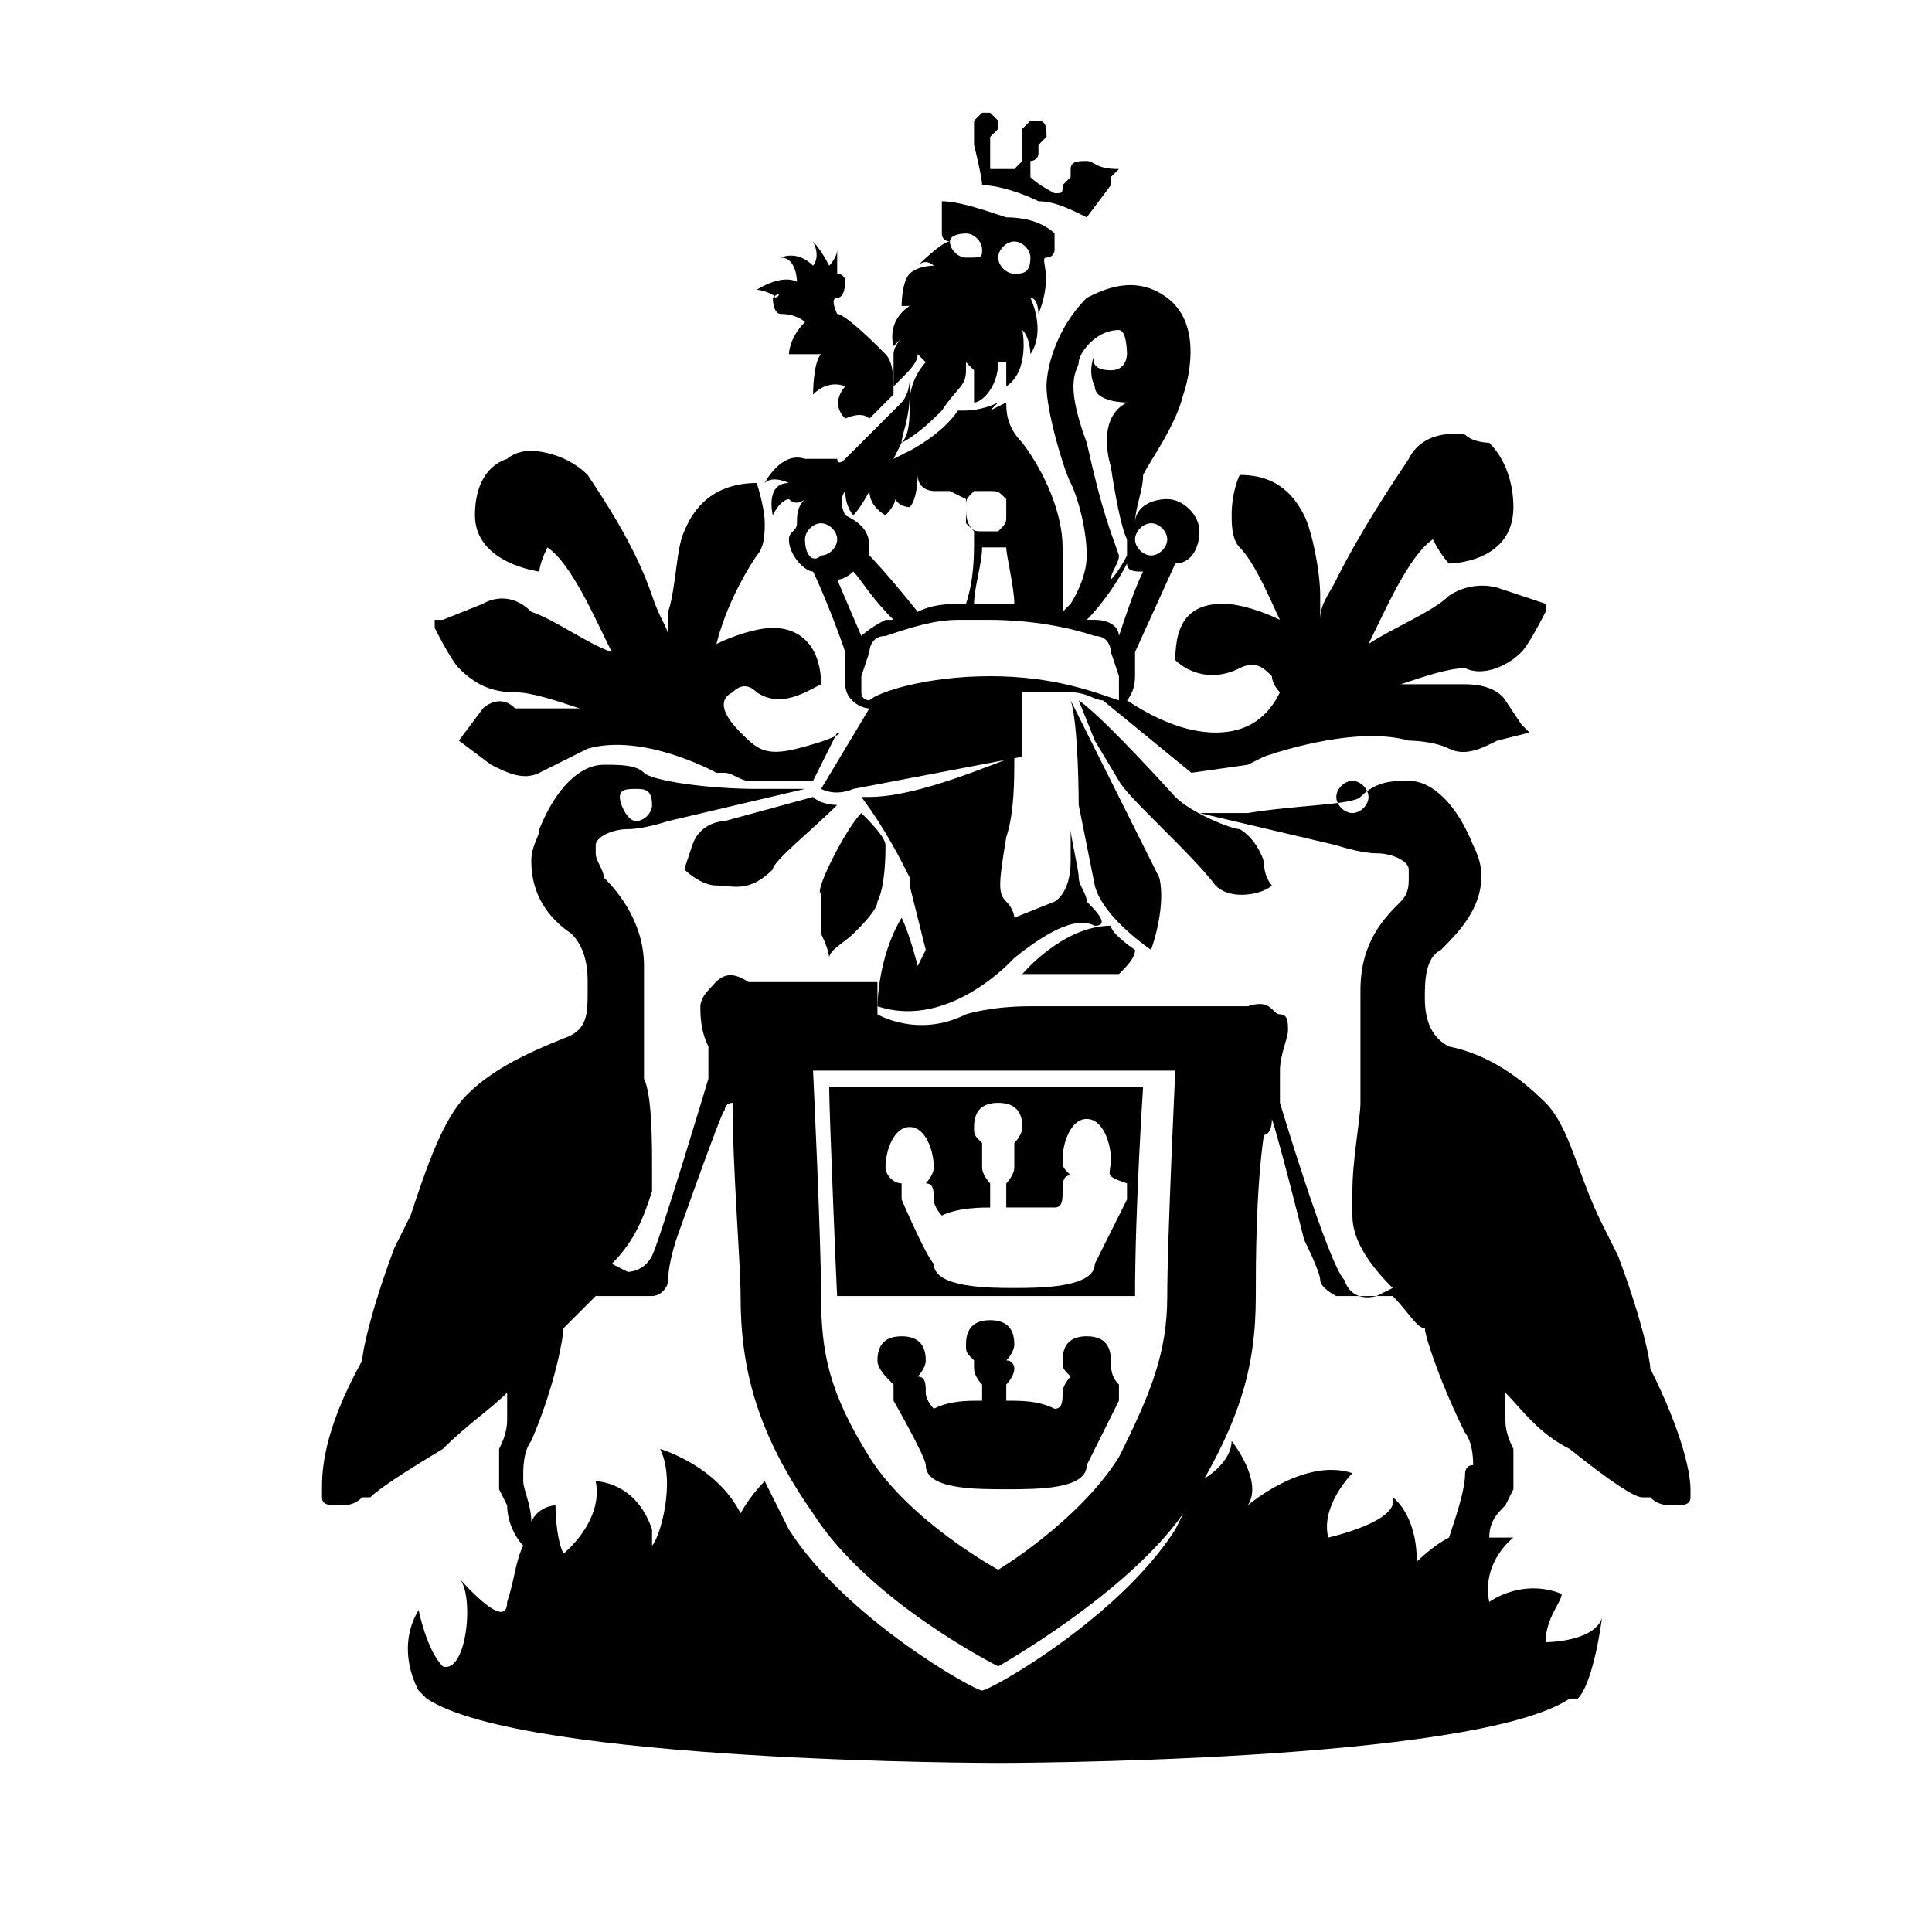 <?xml version="1.0" encoding="utf-8"?>
<!-- Generator: Adobe Illustrator 21.1.0, SVG Export Plug-In . SVG Version: 6.00 Build 0)  -->
<svg version="1.1" id="Layer_1" xmlns="http://www.w3.org/2000/svg" xmlns:xlink="http://www.w3.org/1999/xlink" x="0px" y="0px"
	 viewBox="0 0 24 24" style="enable-background:new 0 0 24 24;" xml:space="preserve">
<style type="text/css">
	.st0{fill:none;}
</style>
<path class="st0" d="M0,0h24v24H0V0z"/>
<path d="M10.7,10.1c0.1,0.1,0.3,0.3,0.3,0.4c0,0.1,0,0.5-0.1,0.7c0,0.1-0.2,0.3-0.3,0.4c-0.1,0.1-0.3,0.2-0.3,0.3
	c0-0.1-0.1-0.3-0.1-0.3c0-0.1,0-0.2,0-0.3c0-0.1,0-0.2,0-0.2C10.1,11.1,10.5,10.3,10.7,10.1z"/>
<circle cx="12.9" cy="1.8" r="0"/>
<circle cx="12.1" cy="1.8" r="0"/>
<path d="M9.9,9.3c-0.4,0.1-0.5,0-0.7-0.2C9,8.9,8.9,8.7,9.1,8.6c0.1-0.1,0.2-0.1,0.3,0c0.3,0.2,0.6,0,0.8-0.1l0,0v0
	c0-0.4-0.2-0.7-0.6-0.7c-0.2,0-0.5,0.1-0.7,0.2C9,7.6,9.2,7.2,9.4,6.9c0.1-0.1,0.1-0.3,0.1-0.4c0-0.2-0.1-0.5-0.1-0.5l0,0h0
	C9.1,6,8.7,6.1,8.5,6.6c-0.1,0.2-0.1,0.7-0.2,1c0,0.1,0,0.2,0,0.3c0-0.1-0.1-0.2-0.2-0.5C7.9,6.8,7.5,6.2,7.3,5.9
	C7,5.6,6.6,5.6,6.6,5.6c-0.2,0-0.3,0.1-0.3,0.1C6,5.8,5.9,6.1,5.9,6.4c0,0.6,0.8,0.7,0.8,0.7S6.7,7,6.8,6.8C7.1,7,7.4,7.7,7.6,8.1
	C7.3,8,6.9,7.7,6.6,7.6C6.3,7.3,6,7.5,6,7.5c0,0-0.5,0.2-0.5,0.2l-0.1,0l0,0.1c0,0,0.2,0.4,0.3,0.5c0.2,0.2,0.4,0.3,0.7,0.3
	c0.2,0,0.5,0.1,0.8,0.2c-0.3,0-0.5,0-0.8,0C6.2,8.6,6,8.8,6,8.8L5.7,9.2l0.4,0.3c0.2,0.1,0.4,0.2,0.6,0.1l0.6-0.3
	C8,9.1,8.9,9.6,8.9,9.6l0.1,0c0.1,0,0.2,0.1,0.3,0.1l0.1,0c0.3,0,0.6,0,0.7,0l0.3-0.6C10.5,9.1,10.3,9.2,9.9,9.3z"/>
<path d="M12,6.2v0.1V6.2z"/>
<path d="M12.3,15.3L12.3,15.3z"/>
<path d="M13.8,14.4c0-0.2-0.1-0.5-0.3-0.5c-0.2,0-0.3,0.3-0.3,0.5c0,0.1,0,0.1,0.1,0.2c-0.1,0-0.1,0.1-0.1,0.2c0,0.1,0,0.2-0.1,0.2
	l0,0c0,0,0,0,0,0C13,15,12.7,15,12.5,15c0,0,0,0,0,0l0,0c0,0,0,0,0-0.1c0,0,0-0.2,0-0.2c0,0,0.1-0.1,0.1-0.2c0,0,0-0.3,0-0.3
	c0,0,0,0,0,0c0,0,0.1-0.1,0.1-0.2c0-0.2-0.1-0.3-0.3-0.3c-0.2,0-0.3,0.1-0.3,0.3c0,0.1,0,0.1,0.1,0.2l0,0c0,0,0,0.3,0,0.3
	c0,0.1,0.1,0.2,0.1,0.2v0.2c0,0,0,0,0,0.1l0,0c0,0,0,0,0,0c-0.1,0-0.4,0-0.6,0.1c0,0,0,0,0,0l0,0c0,0-0.1-0.1-0.1-0.2
	c0-0.1,0-0.2-0.1-0.2c0,0,0.1-0.1,0.1-0.2c0-0.2-0.1-0.5-0.3-0.5c-0.2,0-0.3,0.3-0.3,0.5c0,0.1,0.1,0.2,0.2,0.2c0,0,0,0,0,0.1v0.1
	c0,0,0.3,0.7,0.4,0.8v0c0,0.3,0.7,0.3,1,0.3s1,0,1-0.3c0,0,0,0,0,0c0,0,0.4-0.8,0.4-0.8c0,0,0,0,0-0.1c0,0,0,0,0-0.1
	C13.7,14.6,13.8,14.6,13.8,14.4L13.8,14.4z M10.3,13.5h3.9c0,0-0.1,1.5-0.1,2.6h-3.7C10.4,16.2,10.3,13.8,10.3,13.5z"/>
<path d="M13.8,16.9c0-0.2-0.1-0.3-0.3-0.3c-0.2,0-0.3,0.1-0.3,0.3c0,0.1,0,0.1,0.1,0.2c0,0-0.1,0.1-0.1,0.2c0,0.1,0,0.2-0.1,0.2l0,0
	c0,0,0,0,0,0c-0.2-0.1-0.4-0.1-0.6-0.1c0,0,0,0,0,0l0,0l0,0v0c0,0,0-0.2,0-0.2c0,0,0.1-0.1,0.1-0.2c0,0,0-0.1-0.1-0.1c0,0,0,0,0,0
	c0,0,0.1-0.1,0.1-0.2c0-0.2-0.1-0.3-0.3-0.3c-0.2,0-0.3,0.1-0.3,0.3c0,0.1,0,0.1,0.1,0.2c0,0,0,0,0,0c0,0,0,0.1,0,0.1
	c0,0.1,0.1,0.2,0.1,0.2v0.2v0l0,0l0,0c0,0,0,0,0,0c-0.2,0-0.4,0-0.6,0.1c0,0,0,0,0,0l0,0c0,0-0.1-0.1-0.1-0.2c0-0.1,0-0.2-0.1-0.2
	c0,0,0.1-0.1,0.1-0.2c0-0.2-0.1-0.3-0.3-0.3c-0.2,0-0.3,0.1-0.3,0.3c0,0.1,0.1,0.2,0.2,0.3c0,0,0,0,0,0.1v0.1c0,0,0.4,0.7,0.4,0.8v0
	c0,0.3,0.6,0.3,1,0.3c0.4,0,1,0,1-0.3c0,0,0,0,0,0c0,0,0.4-0.8,0.4-0.8s0,0,0-0.1c0,0,0,0,0-0.1C13.8,17.1,13.8,17,13.8,16.9
	L13.8,16.9z"/>
<path d="M18.2,18.3c0,0.2-0.1,0.5-0.2,0.8c-0.2,0.1-0.4,0.3-0.4,0.3c0-0.6-0.3-0.8-0.3-0.8c0.1,0.3-0.8,0.5-0.8,0.5
	c-0.1-0.4,0.3-0.8,0.3-0.8c-0.6-0.2-1.3,0.4-1.3,0.4c0.2-0.3-0.2-0.8-0.2-0.8c0,0.2-0.2,0.4-0.4,0.5c-0.1,0.2-0.2,0.4-0.3,0.6
	c-0.7,1.1-2.3,2-2.4,2l-0.1,0.1L12.2,21c-0.1,0-1.7-0.9-2.4-2c-0.1-0.2-0.2-0.4-0.3-0.6c-0.2,0.2-0.3,0.4-0.3,0.4
	c-0.3-0.6-1-0.8-1-0.8c0.2,0.4,0,1.1-0.1,1.2c0,0,0-0.1,0-0.2c-0.2-0.6-0.7-0.6-0.7-0.6C7.5,18.9,7,19.3,7,19.3
	c-0.1-0.2-0.1-0.6-0.1-0.6s-0.2,0-0.3,0.2c0-0.2-0.1-0.4-0.1-0.5c0,0,0-0.1,0-0.1c0-0.3,0.1-0.4,0.1-0.4C6.9,17.2,7,16.6,7,16.5
	c0,0,0.2-0.2,0.4-0.4c0,0,0.4,0,0.4,0s0.2,0,0.3,0s0.2-0.1,0.2-0.2c0-0.2,0.1-0.5,0.1-0.5S9,13.7,9,13.8c0,0,0-0.1,0.1-0.1
	c0,0.8,0.1,2,0.1,2.4c0,0.9,0.2,1.7,0.9,2.7c0.7,1.1,2.3,1.9,2.3,1.9s1.6-0.9,2.3-1.9c0.7-1.1,0.9-1.8,0.9-2.7c0-0.4,0-1.3,0.1-2
	c0,0,0,0,0,0c0,0,0.1,0,0.1-0.2c0.1,0.3,0.4,1.5,0.4,1.5s0.2,0.4,0.2,0.5c0,0.1,0.2,0.2,0.2,0.2s0.3,0,0.3,0c0.1,0,0.3,0,0.4,0
	c0.2,0.2,0.3,0.4,0.4,0.4c0,0.1,0.2,0.7,0.5,1.3c0,0,0.1,0.1,0.1,0.4C18.2,18.2,18.2,18.3,18.2,18.3L18.2,18.3z M12.3,13.3h2.3
	c0,0-0.1,2.1-0.1,2.8c0,0.7-0.2,1.2-0.6,2c-0.5,0.8-1.5,1.4-1.5,1.4s-1.1-0.6-1.6-1.4c-0.5-0.8-0.6-1.3-0.6-2c0-0.7-0.1-2.8-0.1-2.8
	H12.3z M7.9,9.8c0.1,0,0.2,0,0.2,0.2c0,0.1-0.1,0.2-0.2,0.2S7.7,10,7.7,9.9C7.7,9.8,7.8,9.8,7.9,9.8z M16.8,10.1
	c-0.1,0-0.2-0.1-0.2-0.2s0.1-0.2,0.2-0.2S17,9.8,17,9.9C17,10,16.9,10.1,16.8,10.1z M12,12.6c-0.6,0.3-1.1,0-1.1,0
	c0-0.1,0-0.4,0-0.4H9.3c-0.3-0.2-0.4,0-0.5,0.1s-0.1,0.2-0.1,0.2c0,0.1,0,0.3,0.1,0.5c0,0.2,0,0.4,0,0.4s-0.6,2-0.7,2.2
	c-0.1,0.2-0.3,0.2-0.3,0.2l-0.2-0.1c0.3-0.3,0.4-0.6,0.5-0.9c0-0.1,0-0.2,0-0.3c0-0.3,0-0.9-0.1-1.1v0l0-0.1C8,13.3,8,13.1,8,12.9
	L8,12c0-0.6-0.4-1-0.5-1.1c0-0.1-0.1-0.2-0.1-0.3c0,0,0-0.1,0-0.1c0-0.1,0.2-0.2,0.4-0.2c0.2,0,0.5-0.1,0.5-0.1l1.7-0.4l-0.6,0
	c-0.6,0-1.3-0.1-1.4-0.2C7.9,9.5,7.7,9.5,7.5,9.5c-0.3,0-0.6,0.3-0.8,0.8c0,0.1-0.1,0.2-0.1,0.4c0,0.4,0.2,0.7,0.5,0.9
	c0.2,0.2,0.2,0.5,0.2,0.6v0.1c0,0.3,0,0.5-0.3,0.6c-0.5,0.2-0.9,0.4-1.2,0.7c-0.3,0.3-0.5,0.9-0.7,1.5l-0.2,0.4
	c-0.3,0.8-0.4,1.3-0.4,1.4C4,17.8,4,18.3,4,18.5c0,0.1,0,0.1,0,0.1v0c0,0.1,0.1,0.1,0.2,0.1c0.1,0,0.2,0,0.3-0.1l0.1,0
	c0.1-0.1,0.4-0.3,0.9-0.6c0.3-0.3,0.6-0.5,0.8-0.7c0,0.2,0,0.3,0,0.3c0,0.1,0,0.2-0.1,0.4l0,0.1c0,0.1,0,0.2,0,0.2
	c0,0.1,0,0.2,0,0.2c0,0,0.1,0.2,0.1,0.2c0,0.2,0.1,0.4,0.2,0.5c-0.1,0.2-0.1,0.4-0.2,0.7c0,0.4-0.6-0.3-0.6-0.3
	c0.2,0.2,0.1,1.2-0.2,1.1c-0.2-0.2-0.3-0.7-0.3-0.7c-0.3,0.5,0,1,0,1l0.1,0.1c1.2,0.8,7.1,0.8,7.1,0.8s5.9,0,7.1-0.8l0.1,0
	c0.2-0.2,0.3-1,0.3-1c-0.1,0.3-0.7,0.3-0.7,0.3c0-0.3,0.2-0.5,0.2-0.6c-0.5-0.2-0.9,0.1-0.9,0.1c-0.1-0.5,0.3-0.8,0.3-0.8
	c-0.1,0-0.2,0-0.3,0c0-0.2,0.1-0.3,0.2-0.4l0.1-0.2c0-0.1,0-0.1,0-0.2c0-0.1,0-0.2,0-0.2l0-0.1c-0.1-0.2-0.1-0.3-0.1-0.4
	c0,0,0-0.2,0-0.3c0.2,0.2,0.4,0.5,0.8,0.7c0.5,0.4,0.8,0.6,0.9,0.6l0.1,0c0.1,0.1,0.2,0.1,0.3,0.1c0.1,0,0.2,0,0.2-0.1v0
	c0,0,0-0.1,0-0.1c0-0.2-0.1-0.7-0.5-1.5c0-0.1-0.1-0.6-0.4-1.4l-0.2-0.4c-0.3-0.6-0.4-1.2-0.7-1.5c-0.3-0.3-0.7-0.6-1.2-0.7
	c-0.2-0.1-0.3-0.3-0.3-0.6v0c0-0.2,0-0.5,0.2-0.6c0.2-0.2,0.5-0.5,0.5-0.9c0-0.1,0-0.2-0.1-0.4c-0.2-0.5-0.5-0.8-0.8-0.8
	c-0.2,0-0.4,0-0.6,0.2c-0.1,0.1-0.8,0.1-1.4,0.2l-0.6,0l1.7,0.4c0,0,0.3,0.1,0.5,0.1s0.4,0.1,0.4,0.2c0,0,0,0.1,0,0.1
	c0,0.1,0,0.2-0.1,0.3c-0.2,0.2-0.5,0.5-0.5,1.1l0,0.8c0,0.3,0,0.4,0,0.5l0,0.1v0c0,0.2-0.1,0.7-0.1,1.1c0,0.1,0,0.2,0,0.3
	c0,0.3,0.2,0.6,0.5,0.9l-0.2,0.1c0,0-0.3,0.1-0.4-0.2c-0.2-0.2-0.8-2.2-0.8-2.2s0-0.2,0-0.4c0-0.2,0.1-0.4,0.1-0.5s0-0.2-0.1-0.2
	s-0.1-0.2-0.4-0.1h-2.7C12.3,12.5,12,12.6,12,12.6L12,12.6z"/>
<path d="M13.5,2c-0.1,0-0.2,0-0.2,0.1c0,0,0,0.1,0,0.1c0,0,0,0,0,0c0,0-0.1,0.1-0.1,0.1c0,0.1,0,0.1-0.1,0.1l0,0c0,0,0,0,0,0
	c0,0-0.2-0.1-0.3-0.2c0,0,0,0,0-0.1v0v0v0c0,0,0-0.1,0-0.1c0,0,0.1,0,0.1-0.1l0-0.1l0,0c0,0,0.1-0.1,0.1-0.1c0,0,0,0,0,0
	c0-0.1,0-0.2-0.1-0.2c0,0-0.1,0-0.1,0s-0.1,0.1-0.1,0.1s0,0.1,0,0.1h0l0,0.1v0c0,0.1,0,0.1,0,0.1c0,0,0,0.1,0,0.1c0,0,0,0,0,0h0
	c0,0,0,0-0.1,0.1c-0.2,0-0.3,0-0.3,0c0,0,0,0,0-0.1l0,0c0,0,0,0,0-0.1c0-0.1,0-0.1,0-0.2c0,0,0,0,0,0c0,0,0.1-0.1,0.1-0.1
	c0,0,0,0,0,0c0,0,0-0.1,0-0.1c0,0-0.1-0.1-0.1-0.1s-0.1,0-0.1,0c0,0-0.1,0.1-0.1,0.1c0,0.1,0,0.1,0,0.2c0,0,0,0.1,0,0.1
	s0.1,0.4,0.1,0.5c0.2,0,0.5,0.1,0.7,0.2c0.2,0,0.4,0.1,0.6,0.2l0.3-0.4c0,0,0,0,0-0.1c0,0,0,0,0,0c0,0,0.1-0.1,0.1-0.1
	C13.6,2.1,13.6,2,13.5,2z"/>
<path d="M14.1,11.8C14.1,11.9,14.1,11.9,14.1,11.8c0,0.1-0.1,0.2-0.2,0.3h-1.2c0,0,0.5-0.6,1.1-0.6C13.8,11.6,14.1,11.8,14.1,11.8"
	/>
<path d="M13.9,9.7l-0.3-0.5l-0.2-0.5c0.3,0.2,1.2,1.2,1.2,1.2c0.2,0.2,0.7,0.4,0.8,0.4c0,0,0.2,0.1,0.3,0.4c0,0.2,0.1,0.3,0.1,0.3
	c-0.1,0.1-0.5,0.2-0.7,0C14.8,10.6,14,9.9,13.9,9.7"/>
<path d="M12.6,3.4c-0.1,0-0.2-0.1-0.2-0.2s0.1-0.2,0.2-0.2c0.1,0,0.2,0.1,0.2,0.2C12.8,3.4,12.7,3.4,12.6,3.4z M12,3.2
	c-0.1,0-0.2-0.1-0.2-0.2S12,2.9,12,2.9c0.1,0,0.2,0.1,0.2,0.2S12.2,3.2,12,3.2z M13,3.2c0,0,0.1,0,0.1-0.1c0,0,0-0.1,0-0.2
	c-0.1-0.1-0.3-0.2-0.6-0.2c-0.3-0.1-0.6-0.2-0.8-0.2c0,0,0,0,0,0c0,0,0,0.1,0,0.2s0,0.1,0,0.2c0,0.1,0.1,0.1,0.1,0.1v0
	c-0.1,0-0.4,0.3-0.4,0.3c0.1-0.1,0.2,0,0.2,0s-0.2,0-0.3,0.1c-0.1,0.1-0.1,0.4-0.1,0.4c0,0,0.1,0,0.1,0C11,4,11.1,4.3,11.1,4.3
	c0.1-0.1,0.2-0.2,0.2-0.2s0,0-0.1,0.1c0,0-0.1,0.1-0.1,0.2c0,0.1,0,0.2,0,0.4c0,0,0,0,0.1-0.1c0.1-0.1,0.2-0.2,0.2-0.3l0.1,0.1
	c0,0-0.2,0.2-0.2,0.5c0,0.2,0,0.4-0.1,0.5c0.2-0.1,0.4-0.3,0.5-0.4l0,0C11.9,4.8,12,4.8,12,4.6V4.5l0.1,0.1c0,0,0,0.1,0,0.1
	s0,0.2,0,0.3c0.1,0,0.3-0.2,0.3-0.5h0.1v0.2v0.1c0,0,0,0,0,0c0.3-0.2,0.2-0.7,0.2-0.7c0.1,0.1,0.1,0.3,0.1,0.3c0.2-0.3,0-0.7,0-0.7
	c0.1,0,0.1,0.2,0.1,0.2C13.1,3.4,12.9,3.2,13,3.2C12.9,3.2,12.9,3.2,13,3.2z"/>
<path d="M9.6,3.7c0,0,0,0.2,0.1,0.2C9.9,3.9,10,4,10,4C9.8,4.2,9.8,4.4,9.8,4.4c0.2,0,0.4,0,0.4,0c-0.1,0.1-0.1,0.5-0.1,0.5
	c0.2-0.2,0.4-0.1,0.4-0.1s-0.2,0.2,0,0.4c0,0,0.2-0.1,0.3,0c0,0,0,0,0,0l0.3-0.3c0-0.2,0-0.4-0.1-0.5l-0.1-0.1c0,0-0.4-0.4-0.5-0.4
	c0,0-0.1-0.2,0-0.2s0.1-0.2,0.1-0.2c0-0.1-0.1-0.1-0.1-0.1c0-0.2,0-0.3,0-0.3c0,0.1-0.1,0.2-0.1,0.2C10.2,3.1,10.1,3,10.1,3
	c0.1,0.2,0,0.3,0,0.3C9.9,3.1,9.7,3.2,9.7,3.2c0.2,0,0.2,0.3,0.2,0.3C9.7,3.4,9.4,3.6,9.4,3.6C9.5,3.6,9.7,3.7,9.6,3.7
	C9.7,3.6,9.7,3.7,9.6,3.7L9.6,3.7z"/>
<path d="M10.4,10c0,0-0.2,0-0.3-0.1L9,10.2c0,0-0.3,0-0.4,0.3c-0.1,0.3-0.1,0.3-0.1,0.3s0.2,0.2,0.4,0.2s0.4,0.1,0.7-0.2
	C9.6,10.7,10.1,10.3,10.4,10"/>
<path d="M13.5,11.2c0-0.1-0.1-0.2-0.1-0.3c0-0.1-0.1-0.5-0.1-0.6v0.3v0.1c0,0.4-0.2,0.5-0.2,0.5l-0.5,0.2l0,0c0,0,0-0.1-0.1-0.2
	c-0.1-0.1-0.1-0.2,0-0.8c0.1-0.3,0.1-0.7,0.1-1c-0.3,0.1-1.2,0.5-1.8,0.5l-0.1,0c0.3,0.4,0.5,0.8,0.6,1l0,0.1l0.2,0.8l-0.1,0.2
	c0,0-0.1-0.4-0.2-0.6c-0.3,0.5-0.3,1.1-0.3,1.1c0.9,0.3,1.7-0.6,1.7-0.6c0.5-0.4,0.8-0.5,1-0.4C13.8,11.5,13.6,11.3,13.5,11.2
	L13.5,11.2z"/>
<path d="M12.3,8.4c-0.8,0-1.4,0.2-1.5,0.3c0,0-0.1,0-0.1-0.1c0-0.1,0-0.1,0-0.2l0.1-0.3c0,0,0-0.2,0.2-0.2c0.3-0.1,0.6-0.2,0.9-0.2
	l0.4,0c0.1,0,0.7,0,1.3,0.2c0.2,0,0.2,0.2,0.2,0.2c0,0,0.1,0.3,0.1,0.3c0,0.1,0,0.1,0,0.2s0,0.1,0,0.1s0,0,0,0l0,0
	C13.6,8.6,13.1,8.4,12.3,8.4L12.3,8.4z M10.4,7.2c0.1,0,0.2-0.1,0.2-0.1c0.1,0.1,0.2,0.3,0.5,0.6c0,0-0.1,0-0.1,0
	c-0.2,0.1-0.3,0.2-0.3,0.2L10.4,7.2z M10,6.7c0-0.1,0.1-0.2,0.2-0.2c0.1,0,0.2,0.1,0.2,0.2c0,0.1-0.1,0.2-0.2,0.2
	C10.1,7,10,6.9,10,6.7z M10.5,6.1c0,0.2,0.1,0.3,0.1,0.3c0.1-0.1,0.2-0.3,0.2-0.3c0,0.2,0.2,0.3,0.2,0.3c0.2-0.2,0.1-0.3,0.1-0.3
	c0,0.2,0.2,0.2,0.2,0.2c0.1-0.1,0.1-0.4,0.1-0.4c0,0.2,0.2,0.2,0.2,0.2c0.1,0,0.2,0,0.2,0l0.2,0.1c0,0,0,0.1,0,0.1
	c0,0.1,0,0.2,0.1,0.3c0,0,0,0,0,0.1c0,0.2,0,0.5-0.1,0.8c-0.2,0-0.4,0-0.6,0.1c-0.4-0.5-0.6-0.7-0.6-0.7c0,0,0-0.1,0-0.1
	c0-0.2-0.1-0.3-0.3-0.4C10.4,6.2,10.5,6.1,10.5,6.1z M12.6,7.5c-0.1,0-0.2,0-0.3,0c-0.1,0-0.2,0-0.2,0c0-0.2,0.1-0.5,0.1-0.7
	c0,0,0.1,0,0.1,0c0,0,0.1,0,0.2,0C12.5,6.9,12.6,7.3,12.6,7.5z M12,6.3c0-0.1,0-0.1,0.1-0.2c0,0,0.1,0,0.2,0c0.1,0,0.1,0,0.2,0.1
	c0,0,0,0.1,0,0.2c0,0.1,0,0.1-0.1,0.2c0,0-0.1,0-0.2,0c-0.1,0-0.1,0-0.2-0.1C12,6.4,12,6.4,12,6.3z M13.5,5.5
	c-0.3-0.8-0.1-0.9-0.1-1c0-0.1,0.2-0.4,0.5-0.4C14,4.1,14,4.4,14,4.4s0,0.2-0.2,0.2c-0.3,0-0.2-0.2-0.2-0.2s-0.1,0.2,0,0.4
	C13.6,5,14,5,14,5c-0.4,0.2-0.2,0.8-0.2,0.8s0.1,0.7,0.2,0.9v0.1c0,0,0,0.1,0,0.1v0v0c0,0-0.1,0.2-0.2,0.3c0-0.1,0.1-0.2,0.1-0.3
	C13.8,6.6,13.7,6.4,13.5,5.5z M14,7c0,0.1,0.1,0.1,0.2,0.1c-0.1,0.2-0.2,0.5-0.3,0.8c0-0.1-0.1-0.2-0.3-0.2c0,0-0.1,0-0.1,0
	C13.7,7.5,13.9,7.2,14,7z M14.3,6.5c0.1,0,0.2,0.1,0.2,0.2c0,0.1-0.1,0.2-0.2,0.2c-0.1,0-0.2-0.1-0.2-0.2
	C14.1,6.6,14.2,6.5,14.3,6.5z M18.9,8.1C19,8,19.2,7.6,19.2,7.6l0-0.1l-0.6-0.2c0,0-0.3-0.1-0.6,0.1c-0.2,0.2-0.7,0.4-1,0.6
	c0.2-0.4,0.5-1.1,0.8-1.3C17.9,6.9,18,7,18,7s0.8,0,0.8-0.7c0-0.3-0.1-0.6-0.3-0.8c0,0-0.2,0-0.3-0.1c0,0-0.5-0.1-0.7,0.3
	c-0.2,0.3-0.6,0.9-0.9,1.5c-0.1,0.2-0.2,0.3-0.2,0.5c0-0.1,0-0.2,0-0.3c0-0.3-0.1-0.8-0.2-1c-0.2-0.4-0.5-0.5-0.8-0.5h0l0,0
	c0,0-0.1,0.2-0.1,0.5c0,0.1,0,0.3,0.1,0.4c0.2,0.2,0.4,0.7,0.5,0.9c-0.2-0.1-0.5-0.2-0.7-0.2c-0.4,0-0.6,0.2-0.6,0.7v0l0,0
	c0.1,0.1,0.4,0.3,0.8,0.1c0.2-0.1,0.3,0,0.4,0.1l0,0c0,0,0,0.1,0.1,0.2c-0.1,0.2-0.3,0.5-0.8,0.5c-0.4,0-0.8-0.2-1.1-0.4
	c0,0,0,0,0,0c0,0,0.1-0.1,0.1-0.3c0-0.1,0-0.2,0-0.2l0-0.1l0.5-1.1c0.2,0,0.3-0.2,0.3-0.4c0-0.2-0.2-0.4-0.4-0.4
	c-0.2,0-0.4,0.1-0.4,0.3c0-0.2,0.1-0.4,0.1-0.6c0.1-0.2,0.4-0.6,0.5-1c0.1-0.3,0.2-0.9-0.2-1.2c-0.4-0.3-0.8-0.1-1,0
	C13.1,4.1,13,4.6,13,4.8c0,0.3,0.2,1,0.3,1.2c0.1,0.2,0.2,0.6,0.2,0.9c0,0.3-0.2,0.6-0.2,0.6l-0.1,0.1h0c0-0.1,0-0.4,0-0.8
	c0-0.4-0.2-0.9-0.5-1.3c-0.2-0.2-0.2-0.4-0.2-0.5l-0.2,0.1L12.4,5c0,0,0,0,0,0C12.2,5.1,12,5.1,12,5.1l-0.1,0v0
	c-0.2,0.3-0.6,0.5-0.6,0.5l-0.2,0.1l0.1-0.2c0-0.1,0.1-0.3,0.1-0.6c0-0.1,0-0.1,0-0.2C11.3,4.9,11.2,5,11.2,5l0,0l-0.4,0.4
	c0,0,0,0,0,0l0,0c-0.1,0.1-0.2,0.2-0.3,0.3c-0.1,0.1-0.1,0-0.1,0C10.2,5.7,10,5.7,10,5.7C9.7,5.6,9.5,6,9.5,6c0.1-0.1,0.3,0,0.3,0
	C9.5,6,9.6,6.4,9.6,6.4c0.1-0.2,0.2-0.2,0.2-0.2c0.1,0.1,0.2,0,0.2,0C9.9,6.3,9.9,6.4,9.9,6.5c0,0.1-0.1,0.1-0.1,0.2
	c0,0.2,0.2,0.4,0.3,0.4c0.1,0.2,0.3,0.7,0.4,1l0,0.1c0,0.1,0,0.2,0,0.3c0,0.2,0.2,0.3,0.3,0.3l-0.6,1c0.2,0.1,0.4,0,0.4,0l2.1-0.4
	c0-0.4,0-0.8,0-0.8V8.6c0.1,0,0.2,0,0.3,0l0.3,0c0.2,0,0.3,0.1,0.4,0.1l1.1,0.9l0.7-0.1l0.2-0.1c0,0,1.1-0.4,1.8-0.2
	c0,0,0.3,0,0.5,0.1c0.2,0.1,0.4,0,0.6-0.1L19,9.1L18.9,9c0,0-0.2-0.3-0.2-0.3c0,0-0.1-0.2-0.5-0.2c-0.2,0-0.5,0-0.8,0
	c0.3-0.1,0.6-0.2,0.8-0.2C18.4,8.4,18.7,8.3,18.9,8.1L18.9,8.1z"/>
<path d="M13.3,8.7l1.1,2.2c0,0,0.1,0.3-0.1,0.9c0,0-0.6-0.4-0.7-0.8l-0.2-1C13.4,10,13.4,9,13.3,8.7z"/>
</svg>
